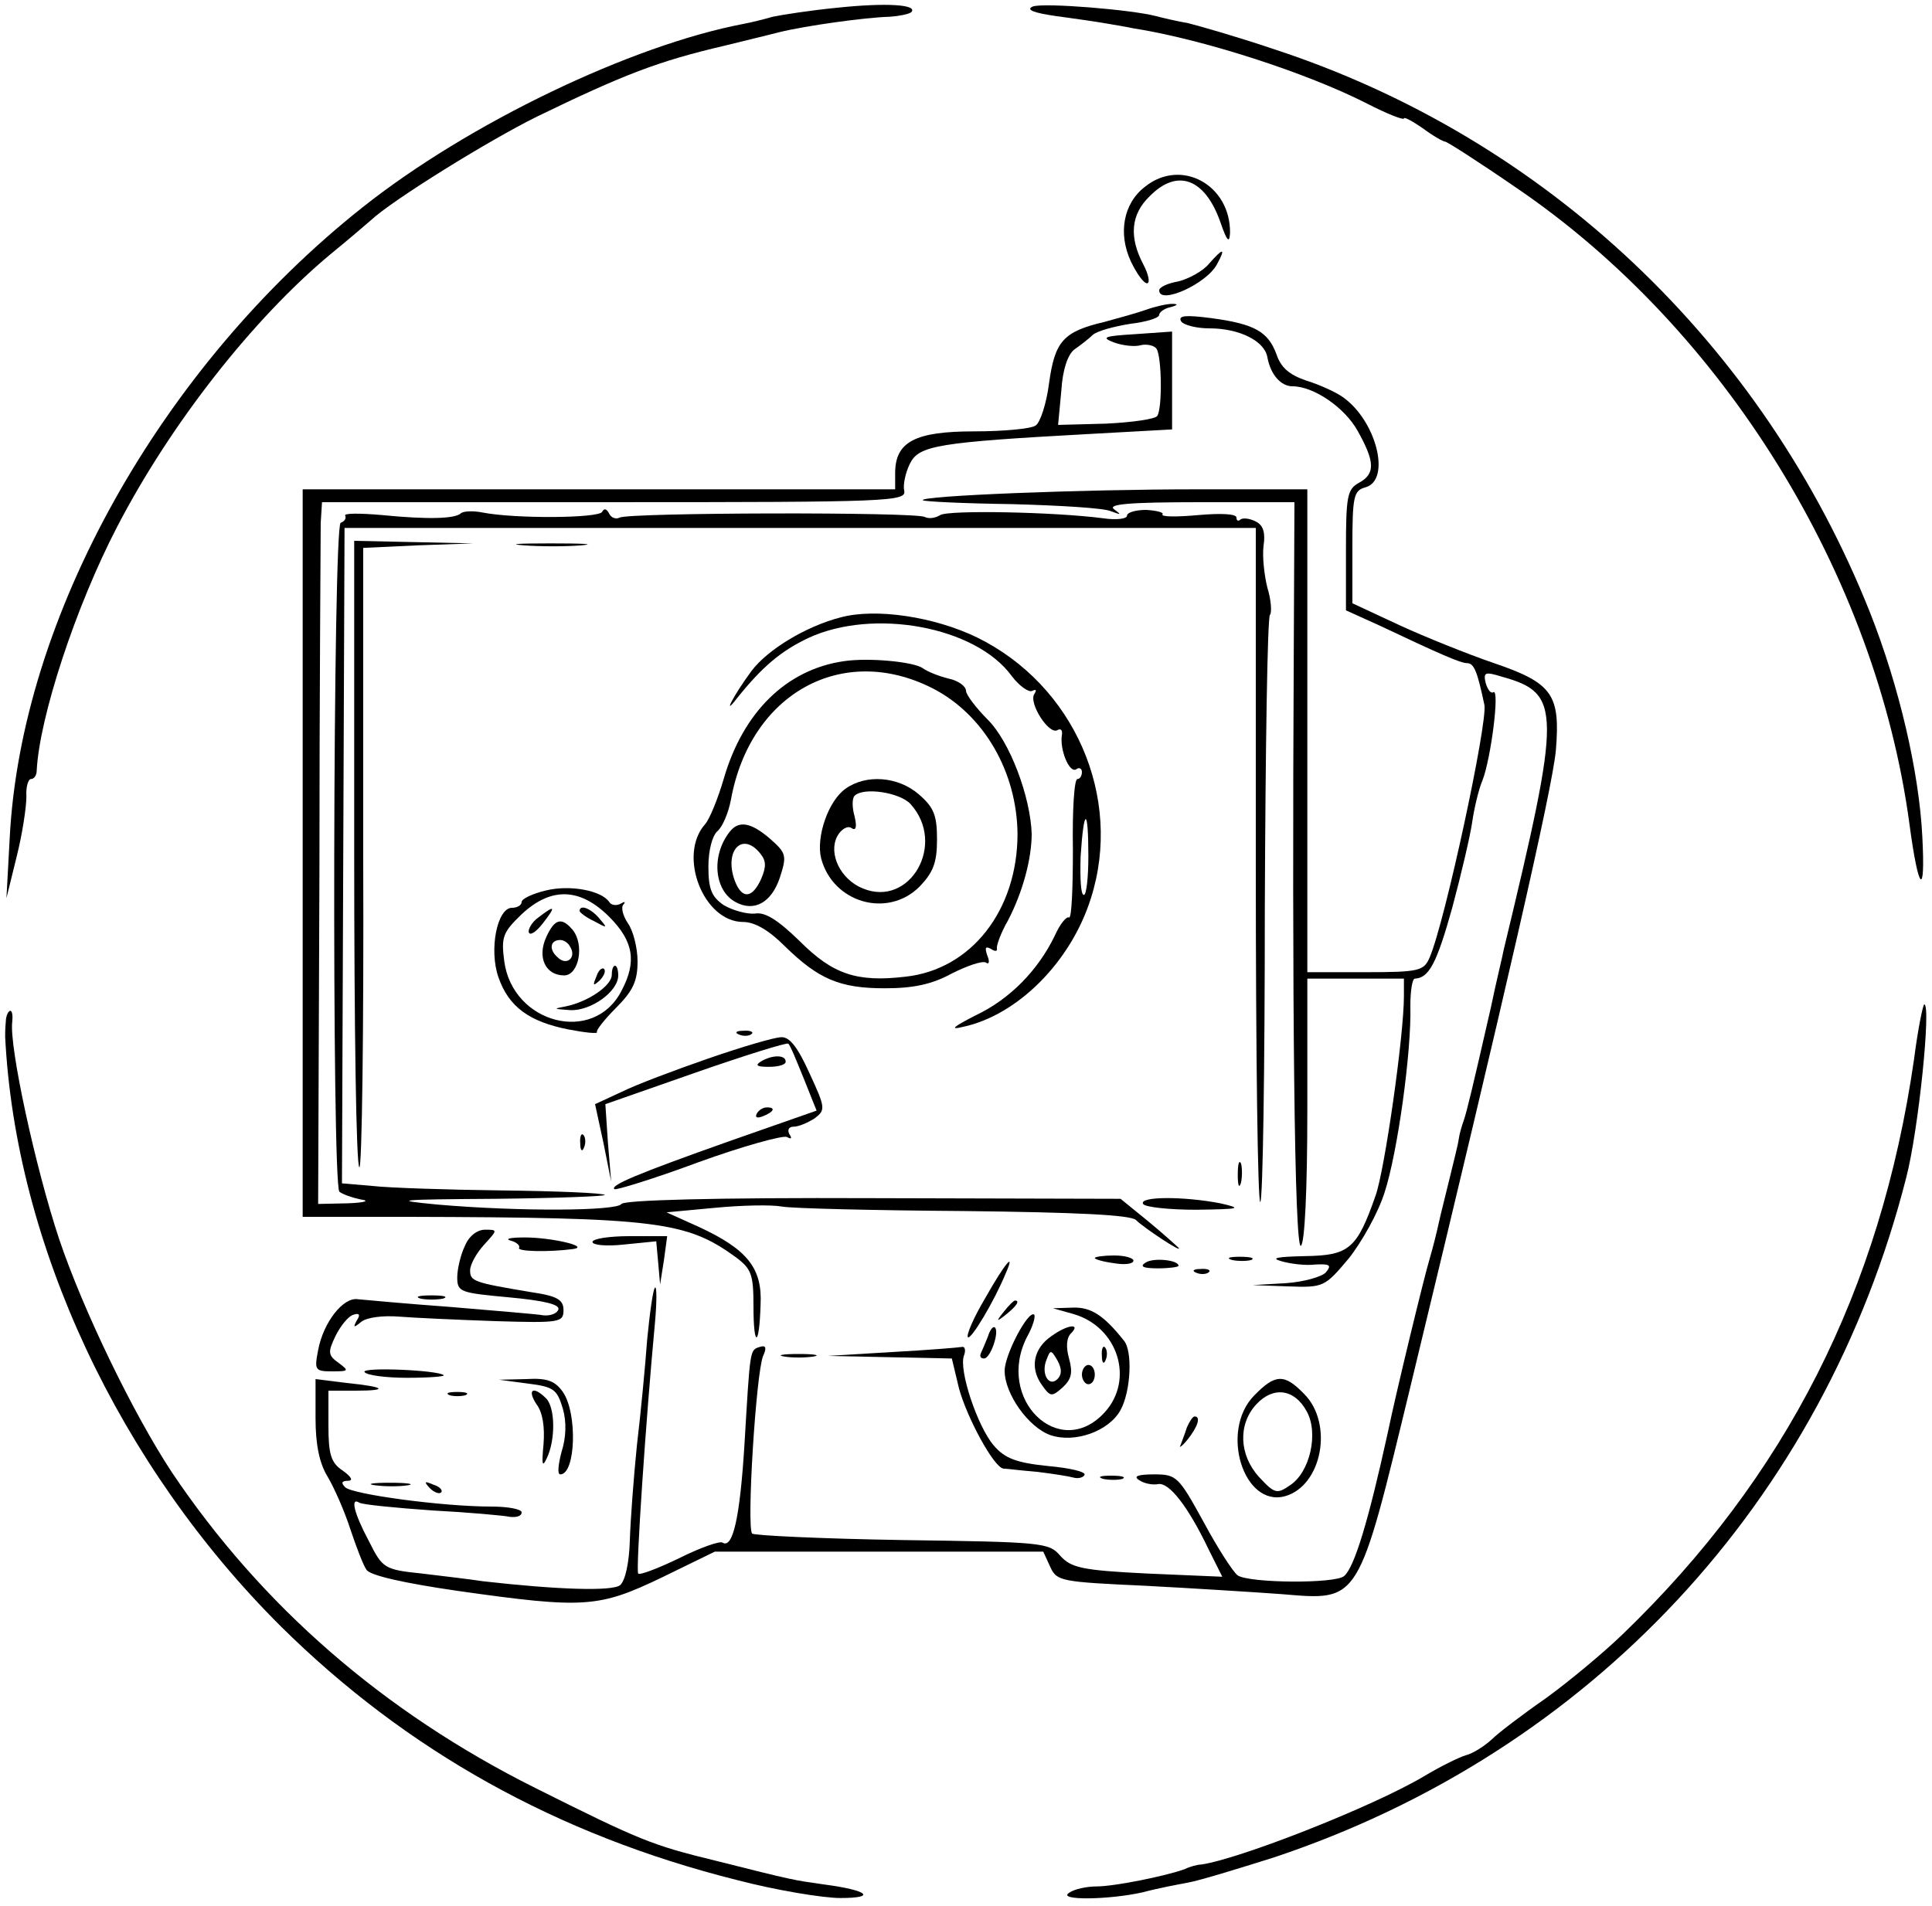<?xml version="1.0" standalone="no"?>
<!DOCTYPE svg PUBLIC "-//W3C//DTD SVG 20010904//EN"
 "http://www.w3.org/TR/2001/REC-SVG-20010904/DTD/svg10.dtd">
<svg version="1.0" xmlns="http://www.w3.org/2000/svg"
 width="300pt" height="296pt" viewBox="0 0 300 296"
 preserveAspectRatio="xMidYMid meet">
<g transform="translate(0,296) scale(0.1,-0.1)"
fill="#000000" stroke="none">
<path d="M1300 2948 c-41 -4 -86 -11 -100 -14 -14 -4 -34 -9 -45 -11 -174 -33
-427 -154 -592 -285 -313 -248 -531 -637 -548 -981 l-5 -92 16 65 c9 36 15 77
15 93 -1 15 3 27 7 27 5 0 9 6 9 13 4 82 60 254 125 379 83 160 211 323 331
423 27 22 55 46 63 53 33 31 183 124 258 161 134 65 188 86 291 110 28 7 66
16 85 21 41 10 133 23 172 24 14 1 29 4 33 7 11 12 -39 15 -115 7z"/>
<path d="M1604 2950 c-12 -5 1 -10 36 -15 30 -4 64 -9 75 -11 11 -2 31 -5 45
-8 108 -17 269 -69 363 -117 31 -16 57 -26 57 -23 0 3 13 -4 29 -15 16 -12 32
-21 35 -21 3 0 53 -32 111 -72 322 -219 558 -601 610 -988 14 -105 25 -116 20
-20 -5 101 -36 234 -81 348 -166 418 -504 738 -927 876 -56 19 -116 36 -132
40 -17 3 -39 8 -50 11 -38 10 -173 21 -191 15z"/>
<path d="M1778 2670 c-34 -26 -42 -73 -22 -116 9 -19 20 -34 25 -34 5 0 3 13
-6 30 -22 42 -19 77 10 105 43 44 86 28 110 -40 10 -29 14 -34 15 -17 1 75
-76 117 -132 72z"/>
<path d="M1877 2550 c-9 -11 -31 -23 -47 -27 -17 -3 -30 -9 -30 -14 0 -23 74
10 90 41 14 26 9 25 -13 0z"/>
<path d="M1780 2479 c-14 -5 -43 -13 -65 -19 -64 -15 -77 -30 -86 -95 -4 -32
-14 -62 -21 -66 -7 -5 -50 -9 -95 -9 -92 0 -123 -16 -123 -65 l0 -25 -460 0
-460 0 0 -565 0 -565 163 0 c388 -1 433 -7 510 -63 24 -18 27 -27 27 -76 0
-65 9 -64 11 2 3 57 -20 86 -95 121 l-51 23 75 7 c41 4 88 5 104 2 16 -3 143
-6 283 -7 175 -2 259 -6 267 -14 12 -12 74 -53 66 -43 -3 3 -24 22 -47 41
l-43 35 -384 1 c-247 1 -387 -3 -391 -9 -7 -11 -158 -12 -285 -1 -74 7 -63 8
89 9 96 1 172 4 170 6 -2 3 -74 6 -159 7 -85 1 -176 4 -202 7 l-47 4 2 509 2
509 708 0 707 0 0 -527 c0 -289 3 -523 7 -520 4 4 7 209 7 456 1 247 4 452 8
456 3 3 2 23 -4 42 -5 20 -8 49 -6 65 3 20 0 32 -12 38 -10 5 -20 6 -24 3 -3
-3 -6 -2 -6 3 0 6 -24 7 -59 4 -33 -3 -58 -3 -56 1 3 3 -9 6 -25 7 -17 0 -30
-4 -30 -9 0 -5 -17 -7 -37 -4 -77 10 -240 13 -253 5 -8 -5 -18 -6 -24 -3 -13
8 -461 7 -474 -1 -6 -3 -13 0 -16 6 -4 8 -8 9 -11 3 -5 -10 -135 -11 -186 -1
-15 3 -29 2 -33 -1 -9 -9 -52 -10 -123 -3 -34 3 -60 3 -57 -1 2 -4 -1 -9 -7
-11 -12 -4 -14 -1027 -2 -1039 5 -4 19 -9 33 -12 15 -2 7 -5 -20 -6 l-46 -1 2
513 c0 281 2 527 2 545 l2 32 454 0 c427 0 454 1 450 18 -2 9 2 28 9 42 14 28
42 33 280 46 l127 7 0 76 0 76 -57 -4 c-49 -3 -54 -5 -33 -13 14 -5 33 -7 42
-4 10 2 21 -1 24 -6 8 -13 9 -92 1 -104 -3 -5 -39 -10 -79 -12 l-75 -2 5 53
c2 33 10 56 20 64 10 7 23 17 29 23 7 6 33 13 58 17 25 3 45 9 45 14 0 4 8 10
18 12 11 3 12 5 2 5 -8 0 -26 -4 -40 -9z"/>
<path d="M1834 2461 c4 -6 24 -11 44 -11 47 0 86 -20 90 -45 5 -27 21 -45 39
-45 33 0 81 -33 101 -69 27 -48 28 -67 2 -81 -18 -10 -20 -21 -20 -104 l0 -94
53 -24 c93 -44 125 -58 135 -58 11 0 16 -13 27 -65 5 -28 -61 -336 -85 -392
-9 -21 -16 -23 -100 -23 l-90 0 0 375 0 375 -172 0 c-177 0 -431 -10 -425 -17
2 -2 64 -5 138 -6 74 -2 143 -6 154 -11 16 -6 17 -6 5 3 -11 8 24 11 133 11
l147 0 -1 -222 c-3 -552 1 -939 11 -933 6 4 10 86 10 211 l0 204 75 0 75 0 0
-27 c0 -62 -30 -271 -44 -310 -29 -83 -41 -93 -110 -94 -43 -1 -54 -3 -36 -8
14 -4 37 -7 53 -5 22 1 25 -1 16 -12 -6 -7 -34 -15 -62 -17 l-52 -3 55 -2 c55
-2 57 -1 94 43 20 25 46 71 56 103 20 61 42 219 40 290 0 23 3 42 7 42 22 1
34 24 58 110 14 52 28 112 31 133 3 21 10 51 16 65 13 33 27 142 17 137 -4 -3
-9 4 -12 14 -4 17 -1 18 25 10 93 -26 93 -50 3 -424 -2 -11 -12 -51 -20 -90
-29 -127 -37 -160 -42 -175 -3 -8 -7 -22 -8 -30 -1 -8 -8 -35 -14 -60 -6 -25
-14 -56 -17 -70 -3 -14 -9 -38 -14 -55 -8 -26 -52 -207 -65 -270 -30 -137 -52
-210 -68 -223 -14 -12 -146 -11 -165 1 -7 5 -31 42 -53 83 -39 71 -42 74 -77
74 -25 0 -33 -3 -23 -9 7 -5 21 -8 30 -6 17 2 46 -35 78 -102 l21 -42 -117 5
c-102 5 -118 9 -135 28 -17 20 -28 21 -245 24 -124 2 -229 7 -233 10 -9 9 6
250 17 276 6 13 4 17 -5 14 -16 -5 -15 -2 -24 -152 -7 -113 -18 -162 -34 -152
-4 3 -35 -8 -67 -24 -33 -16 -62 -27 -64 -24 -4 4 12 240 26 389 3 33 3 58 0
55 -3 -3 -8 -39 -12 -80 -3 -41 -10 -115 -16 -165 -5 -49 -10 -116 -11 -148
-1 -34 -7 -62 -15 -69 -12 -10 -99 -7 -213 6 -19 3 -62 8 -95 12 -58 6 -61 8
-82 50 -24 45 -29 69 -15 60 5 -3 56 -8 113 -12 57 -3 112 -8 121 -10 10 -1
18 1 18 7 0 5 -21 9 -47 9 -76 0 -216 19 -227 30 -7 7 -5 10 4 10 9 0 6 6 -8
16 -18 12 -22 25 -22 70 l0 54 42 0 c53 0 46 6 -14 12 l-48 6 0 -61 c0 -41 6
-70 19 -91 10 -17 26 -53 35 -81 9 -27 20 -56 25 -63 5 -9 59 -21 142 -33 197
-28 219 -26 317 21 l82 40 255 0 255 0 11 -24 c10 -22 17 -23 147 -29 76 -4
171 -10 212 -13 122 -10 118 -17 201 326 146 604 220 927 225 985 7 86 -5 104
-96 135 -41 14 -108 41 -147 59 l-73 34 0 87 c0 79 2 88 20 93 41 11 17 105
-36 141 -10 7 -36 19 -56 25 -26 9 -39 20 -46 41 -13 35 -34 47 -102 56 -39 5
-51 4 -46 -5z"/>
<path d="M550 1636 c0 -267 3 -487 8 -489 4 -3 7 213 6 479 l0 483 85 4 86 3
-92 2 -93 2 0 -484z"/>
<path d="M813 2113 c26 -2 67 -2 90 0 23 2 2 3 -48 3 -49 0 -68 -1 -42 -3z"/>
<path d="M1305 2001 c-54 -14 -113 -50 -138 -83 -28 -38 -46 -73 -23 -43 40
50 69 74 111 94 101 47 260 18 316 -59 12 -16 27 -26 32 -23 6 3 7 1 3 -5 -9
-14 23 -64 36 -56 5 3 8 0 7 -7 -4 -22 11 -60 22 -54 5 4 9 1 9 -4 0 -6 -3
-11 -7 -11 -5 0 -8 -49 -7 -110 0 -60 -2 -107 -6 -105 -4 2 -14 -10 -22 -28
-26 -54 -70 -99 -123 -124 -35 -18 -41 -23 -20 -18 85 18 168 101 199 200 50
157 -26 331 -177 405 -66 32 -157 46 -212 31z m385 -371 c0 -33 -3 -60 -7 -60
-5 0 -6 27 -5 60 5 77 12 77 12 0z"/>
<path d="M1310 1933 c-89 -13 -156 -79 -186 -182 -9 -31 -22 -63 -29 -71 -43
-48 -3 -152 59 -152 18 0 40 -13 64 -37 53 -52 86 -66 156 -66 44 0 73 6 104
23 24 12 47 20 53 17 5 -4 6 2 2 11 -4 12 -3 15 6 10 6 -4 10 -4 9 1 -1 4 6
24 17 43 23 44 37 96 37 135 -2 58 -34 143 -68 177 -18 18 -34 39 -34 45 0 7
-12 16 -27 19 -16 4 -33 11 -40 16 -13 10 -84 17 -123 11z m138 -42 c80 -41
131 -130 132 -226 0 -119 -72 -211 -174 -222 -76 -9 -113 4 -164 55 -34 33
-54 46 -70 43 -13 -1 -34 5 -48 13 -19 13 -24 25 -24 60 0 25 6 48 14 55 8 7
17 28 21 49 30 165 173 244 313 173z"/>
<path d="M1313 1735 c-27 -19 -46 -75 -38 -108 18 -69 103 -94 153 -44 21 22
27 37 27 73 0 38 -5 50 -28 70 -32 28 -82 32 -114 9z m101 -24 c56 -62 -1
-161 -74 -131 -35 14 -54 54 -40 81 6 11 16 17 22 13 7 -5 9 1 5 18 -4 14 -4
28 0 32 14 14 71 5 87 -13z"/>
<path d="M1133 1668 c-29 -37 -24 -91 9 -109 29 -16 56 -1 69 38 11 34 10 38
-15 60 -30 26 -49 29 -63 11z m47 -33 c10 -12 10 -21 2 -40 -14 -31 -30 -32
-41 -3 -17 46 11 77 39 43z"/>
<path d="M848 1577 c-21 -5 -38 -13 -38 -18 0 -5 -7 -9 -15 -9 -23 0 -36 -65
-21 -108 16 -46 48 -69 109 -81 26 -5 46 -7 44 -4 -2 2 11 19 29 37 27 27 34
42 34 73 0 21 -7 48 -15 59 -8 12 -11 25 -7 29 4 5 2 5 -5 1 -6 -3 -14 -2 -17
3 -12 18 -61 27 -98 18z m98 -41 c38 -38 43 -70 19 -115 -43 -84 -169 -51
-182 46 -5 38 -2 45 27 73 46 43 91 41 136 -4z"/>
<path d="M836 1535 c-10 -7 -16 -18 -15 -23 2 -6 12 1 22 14 21 27 19 29 -7 9z"/>
<path d="M900 1545 c0 -2 10 -10 23 -16 20 -11 21 -11 8 4 -13 16 -31 23 -31
12z"/>
<path d="M848 1504 c-14 -31 -1 -59 28 -59 23 0 32 48 13 71 -17 20 -28 17
-41 -12z m37 -14 c11 -17 -5 -31 -19 -17 -14 12 -12 27 4 27 5 0 12 -4 15 -10z"/>
<path d="M926 1443 c-6 -14 -5 -15 5 -6 7 7 10 15 7 18 -3 3 -9 -2 -12 -12z"/>
<path d="M950 1446 c0 -17 -37 -42 -71 -49 -21 -4 -20 -4 7 -6 32 -1 74 29 74
54 0 8 -2 15 -5 15 -3 0 -5 -6 -5 -14z"/>
<path d="M2972 1314 c-52 -359 -199 -648 -452 -892 -30 -29 -84 -74 -120 -100
-36 -25 -74 -54 -84 -64 -11 -10 -28 -21 -39 -24 -11 -3 -41 -18 -66 -33 -81
-48 -288 -129 -346 -137 -5 0 -17 -3 -25 -7 -30 -11 -110 -27 -137 -27 -15 0
-35 -4 -43 -10 -19 -12 62 -11 115 1 22 6 54 12 70 15 17 3 76 21 133 39 492
164 854 553 982 1056 19 73 39 269 28 269 -2 0 -10 -39 -16 -86z"/>
<path d="M9 1373 c-1 -10 -1 -20 -1 -23 16 -323 177 -666 428 -916 195 -193
429 -324 708 -394 61 -16 134 -28 161 -28 57 0 43 12 -25 21 -49 7 -46 6 -169
37 -99 24 -118 32 -280 113 -236 118 -425 283 -564 490 -60 91 -138 252 -175
362 -37 111 -78 300 -73 338 1 9 0 17 -3 17 -3 0 -7 -8 -7 -17z"/>
<path d="M1148 1353 c7 -3 16 -2 19 1 4 3 -2 6 -13 5 -11 0 -14 -3 -6 -6z"/>
<path d="M1100 1316 c-52 -18 -113 -41 -135 -52 l-41 -19 13 -60 12 -60 -5 60
-4 60 140 49 c77 27 142 47 144 45 3 -2 13 -27 24 -54 l20 -50 -137 -48 c-141
-50 -184 -68 -177 -74 2 -2 61 16 131 42 69 25 131 42 137 39 7 -4 8 -2 4 4
-4 7 -1 12 6 12 8 0 22 6 33 13 17 13 17 16 -8 70 -18 40 -31 57 -44 56 -10 0
-61 -15 -113 -33z"/>
<path d="M1181 1311 c-9 -6 -5 -8 13 -8 14 0 26 3 26 8 0 11 -21 11 -39 0z"/>
<path d="M1175 1230 c-3 -6 1 -7 9 -4 18 7 21 14 7 14 -6 0 -13 -4 -16 -10z"/>
<path d="M901 1184 c0 -11 3 -14 6 -6 3 7 2 16 -1 19 -3 4 -6 -2 -5 -13z"/>
<path d="M1922 1135 c0 -16 2 -22 5 -12 2 9 2 23 0 30 -3 6 -5 -1 -5 -18z"/>
<path d="M1775 1090 c3 -5 41 -9 83 -9 68 1 72 2 37 10 -57 11 -127 11 -120
-1z"/>
<path d="M722 1025 c-7 -14 -12 -37 -12 -49 0 -23 5 -24 80 -31 54 -5 80 -11
77 -19 -2 -6 -12 -10 -23 -9 -10 2 -75 7 -144 13 -69 5 -133 11 -144 12 -23 4
-54 -36 -62 -79 -6 -31 -5 -33 22 -33 26 0 26 1 10 13 -17 12 -17 17 -5 42 8
16 20 31 28 33 9 3 11 0 5 -9 -6 -11 -5 -12 7 -2 9 7 34 10 59 8 25 -2 92 -5
150 -7 99 -3 105 -2 105 17 0 16 -9 22 -50 28 -90 15 -95 17 -95 34 0 9 10 27
22 40 21 23 21 23 1 23 -12 0 -25 -10 -31 -25z"/>
<path d="M793 1033 c9 -2 15 -8 13 -11 -4 -6 46 -7 84 -2 27 4 -34 18 -75 18
-22 0 -32 -2 -22 -5z"/>
<path d="M920 1031 c0 -5 22 -7 49 -4 l50 5 3 -33 3 -34 6 38 5 37 -58 0 c-32
0 -58 -4 -58 -9z"/>
<path d="M1700 1006 c0 -2 14 -6 30 -8 17 -3 30 -1 30 4 0 4 -13 8 -30 8 -16
0 -30 -2 -30 -4z"/>
<path d="M1779 999 c-10 -6 -4 -9 19 -9 17 0 32 2 32 4 0 9 -39 13 -51 5z"/>
<path d="M1913 1003 c9 -2 23 -2 30 0 6 3 -1 5 -18 5 -16 0 -22 -2 -12 -5z"/>
<path d="M1530 944 c-18 -30 -30 -58 -27 -61 5 -4 41 56 59 100 15 34 -1 16
-32 -39z"/>
<path d="M1858 983 c7 -3 16 -2 19 1 4 3 -2 6 -13 5 -11 0 -14 -3 -6 -6z"/>
<path d="M653 943 c9 -2 25 -2 35 0 9 3 1 5 -18 5 -19 0 -27 -2 -17 -5z"/>
<path d="M1559 923 c-13 -16 -12 -17 4 -4 16 13 21 21 13 21 -2 0 -10 -8 -17
-17z"/>
<path d="M1667 919 c69 -20 95 -102 48 -153 -70 -76 -170 21 -120 118 9 16 13
31 11 34 -9 8 -46 -62 -46 -87 0 -36 37 -88 71 -100 38 -13 91 6 109 39 16 29
19 92 5 108 -31 39 -51 52 -79 51 l-31 -1 32 -9z"/>
<path d="M1534 884 c-4 -10 -9 -22 -11 -26 -2 -5 0 -8 5 -8 10 0 24 41 17 48
-3 3 -8 -4 -11 -14z"/>
<path d="M1633 885 c-28 -19 -34 -49 -16 -75 14 -20 16 -20 33 -5 14 13 16 23
10 45 -5 18 -4 32 3 39 16 16 -5 14 -30 -4z m9 -67 c-13 -13 -26 8 -17 30 6
16 7 16 17 -1 7 -13 7 -22 0 -29z"/>
<path d="M1385 860 l-100 -6 96 -2 97 -2 11 -46 c12 -45 54 -123 69 -125 4 0
27 -3 52 -5 25 -3 50 -7 57 -9 7 -2 15 0 17 4 3 5 -23 11 -57 14 -49 5 -67 12
-84 32 -25 29 -55 118 -46 140 3 8 1 14 -3 13 -5 -1 -54 -5 -109 -8z"/>
<path d="M1711 854 c0 -11 3 -14 6 -6 3 7 2 16 -1 19 -3 4 -6 -2 -5 -13z"/>
<path d="M1218 853 c12 -2 32 -2 45 0 12 2 2 4 -23 4 -25 0 -35 -2 -22 -4z"/>
<path d="M566 829 c3 -5 33 -9 66 -9 34 0 59 2 57 4 -8 8 -128 13 -123 5z"/>
<path d="M1680 825 c0 -8 5 -15 10 -15 6 0 10 7 10 15 0 8 -4 15 -10 15 -5 0
-10 -7 -10 -15z"/>
<path d="M820 811 c40 -5 45 -9 54 -39 6 -21 5 -45 -2 -67 -5 -19 -7 -35 -2
-35 24 0 27 95 4 128 -12 17 -24 22 -57 20 l-42 -1 45 -6z"/>
<path d="M1947 792 c-53 -55 -16 -173 48 -156 58 16 76 113 30 159 -31 32 -45
31 -78 -3z m82 -24 c19 -34 5 -95 -26 -115 -20 -14 -24 -13 -48 13 -31 34 -33
82 -4 113 26 28 59 24 78 -11z"/>
<path d="M698 793 c6 -2 18 -2 25 0 6 3 1 5 -13 5 -14 0 -19 -2 -12 -5z"/>
<path d="M833 779 c10 -13 13 -36 11 -62 -3 -32 -2 -37 5 -22 14 29 13 79 -1
93 -20 20 -30 14 -15 -9z"/>
<path d="M1843 743 c-3 -10 -8 -22 -10 -28 -3 -5 3 -1 11 9 16 20 21 36 11 36
-3 0 -8 -8 -12 -17z"/>
<path d="M1713 663 c9 -2 23 -2 30 0 6 3 -1 5 -18 5 -16 0 -22 -2 -12 -5z"/>
<path d="M583 653 c15 -2 37 -2 50 0 12 2 0 4 -28 4 -27 0 -38 -2 -22 -4z"/>
<path d="M667 649 c7 -7 15 -10 18 -7 3 3 -2 9 -12 12 -14 6 -15 5 -6 -5z"/>
</g>
</svg>

